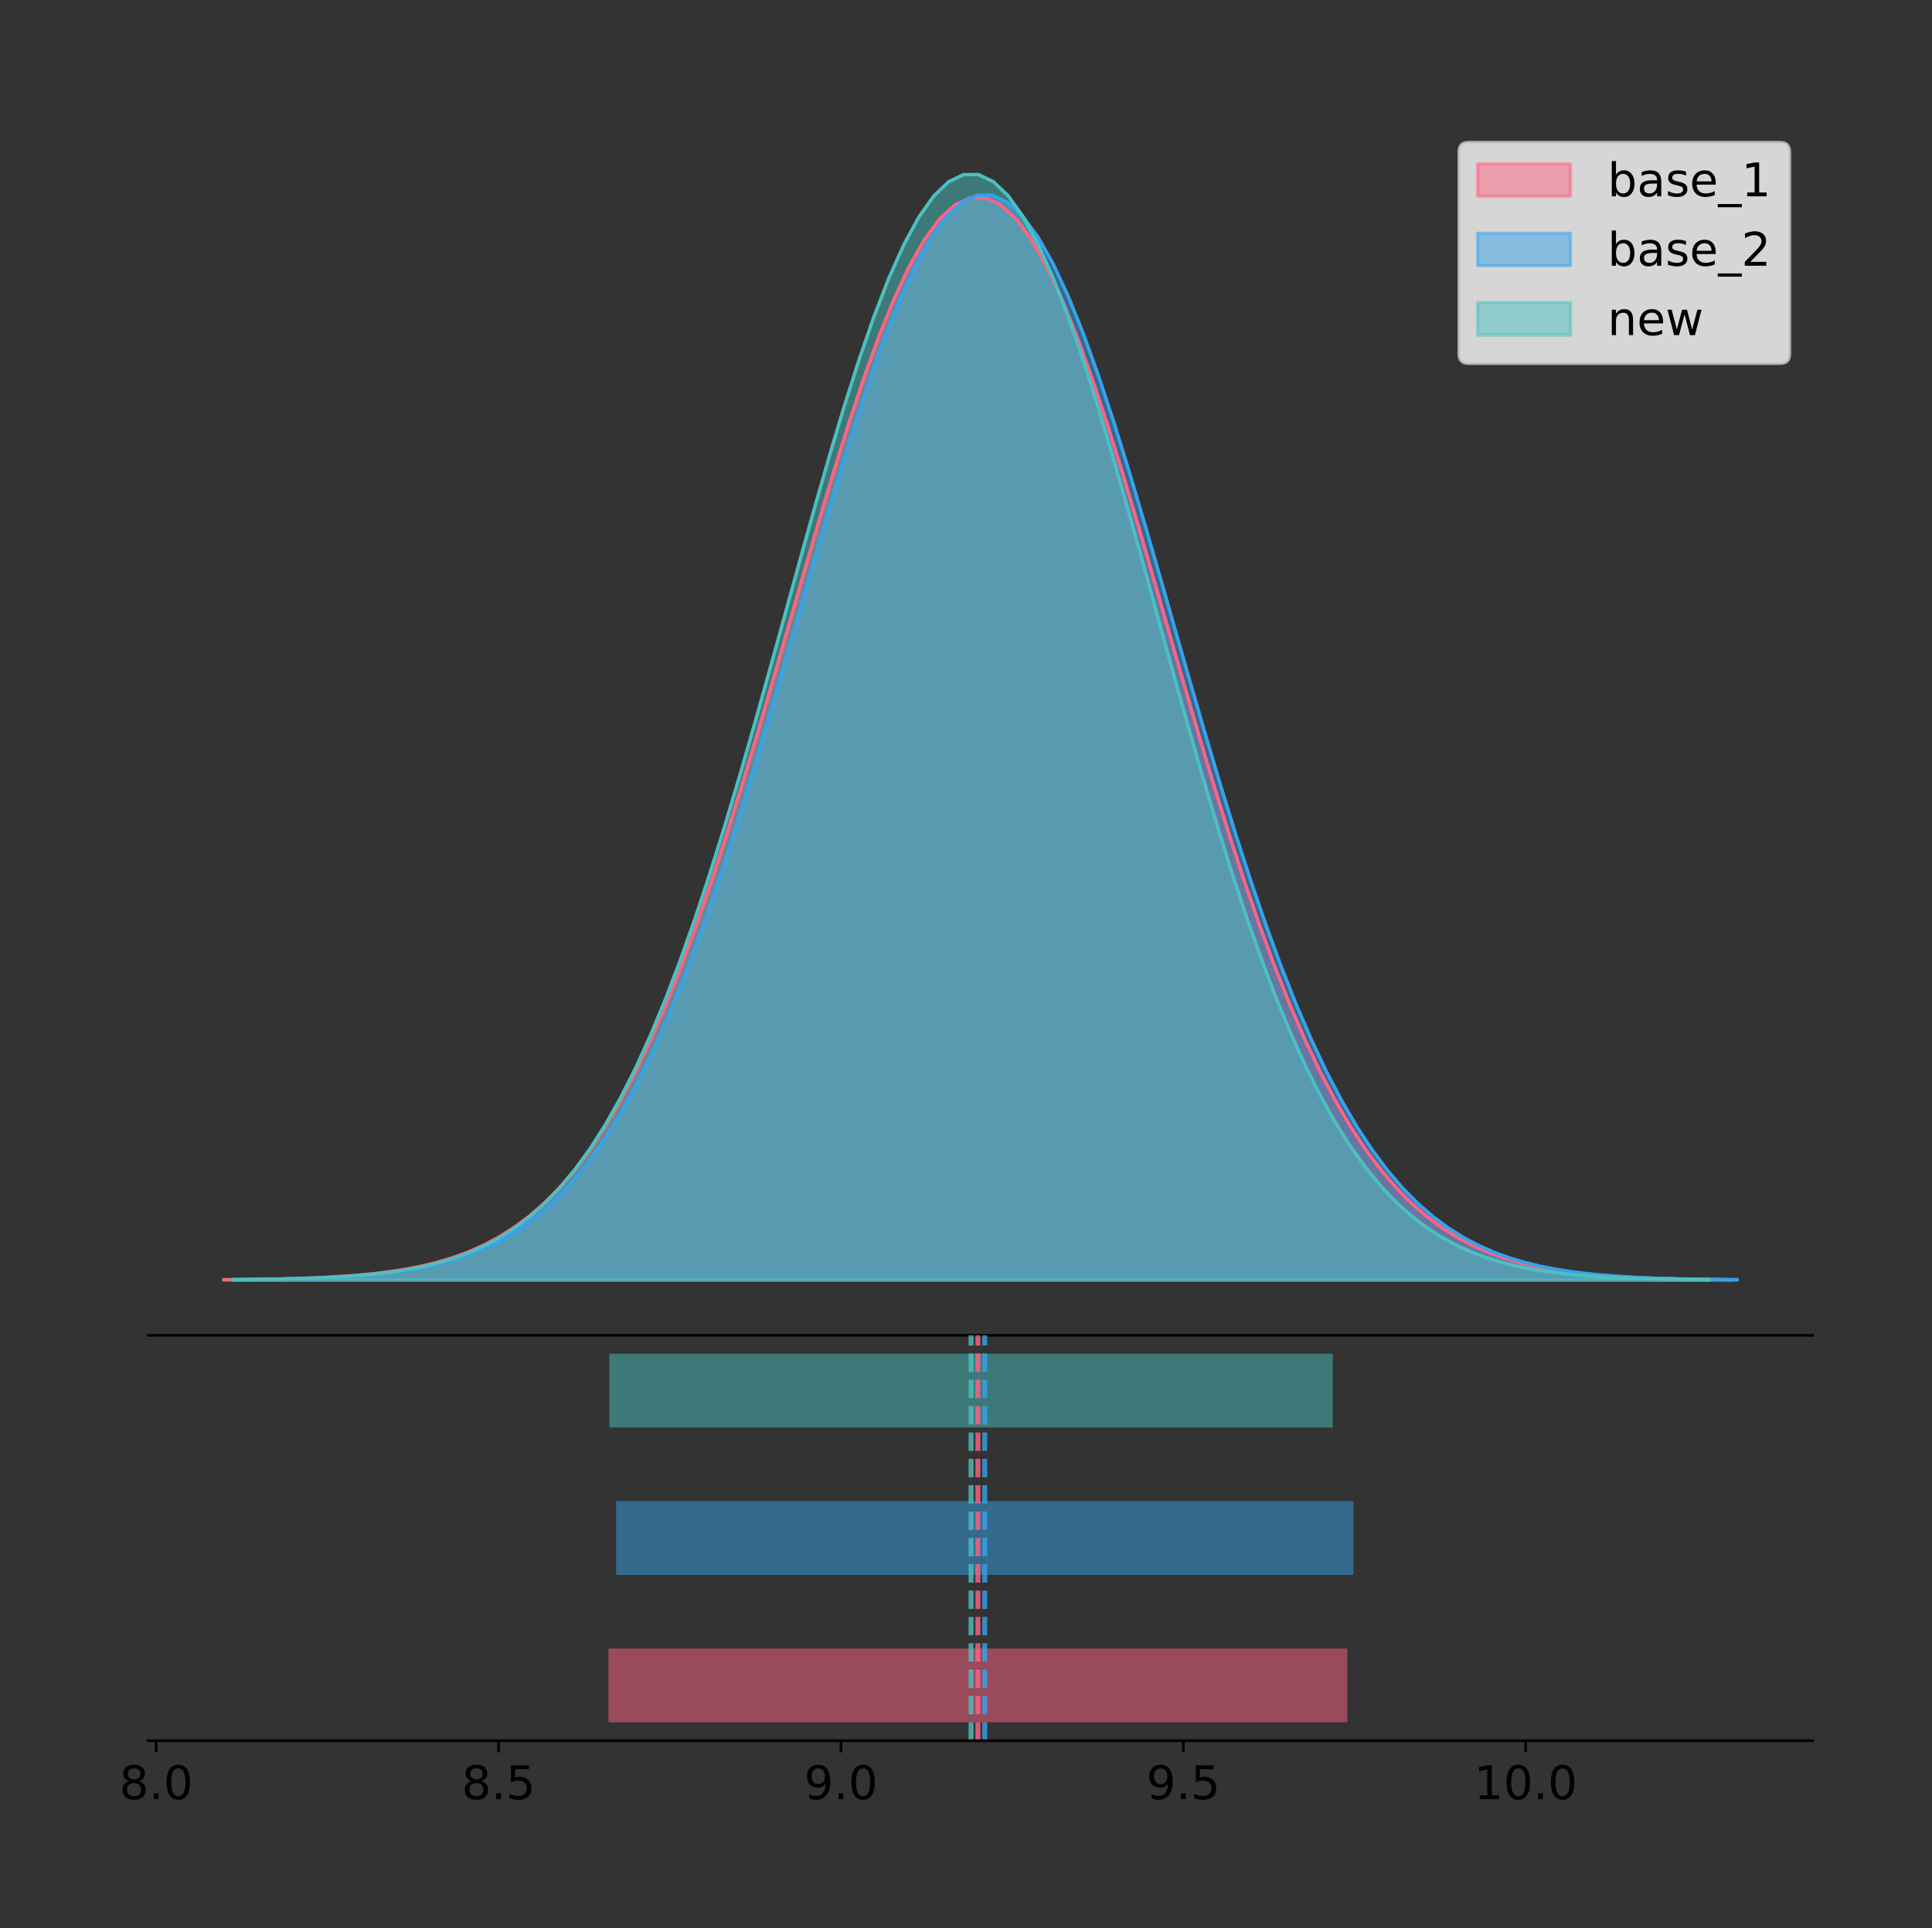 <?xml version="1.0" encoding="utf-8" standalone="no"?>
<!DOCTYPE svg PUBLIC "-//W3C//DTD SVG 1.1//EN"
  "http://www.w3.org/Graphics/SVG/1.1/DTD/svg11.dtd">
<!-- Created with matplotlib (https://matplotlib.org/) -->
<svg height="581.789pt" version="1.1" viewBox="0 0 582.927 581.789" width="582.927pt" xmlns="http://www.w3.org/2000/svg" xmlns:xlink="http://www.w3.org/1999/xlink">
 <rect x="0" y="0" width="582.927" height="581.789" fill="#333333" stroke="none"/>
 <defs>
  <style type="text/css">
*{stroke-linecap:butt;stroke-linejoin:round;}
  </style>
 </defs>
 <g id="figure_1">
  <g id="patch_1">
   <path d="M 0 581.789 
L 582.927 581.789 
L 582.927 0 
L 0 0 
z
" style="fill:none;"/>
  </g>
  <g id="axes_1">
   <g id="patch_2">
    <path d="M 44.727 402.93 
L 546.927 402.93 
L 546.927 36 
L 44.727 36 
z
" style="fill:none;"/>
   </g>
   <g id="PolyCollection_1">
    <defs>
     <path d="M 67.554 -195.538 
L 67.554 -195.648 
L 72.15 -195.689 
L 76.746 -195.745 
L 81.342 -195.819 
L 85.938 -195.917 
L 90.534 -196.047 
L 95.13 -196.216 
L 99.726 -196.436 
L 104.322 -196.719 
L 108.918 -197.081 
L 113.514 -197.542 
L 118.11 -198.123 
L 122.706 -198.852 
L 127.302 -199.757 
L 131.898 -200.875 
L 136.494 -202.246 
L 141.09 -203.913 
L 145.686 -205.927 
L 150.282 -208.342 
L 154.878 -211.215 
L 159.474 -214.607 
L 164.07 -218.583 
L 168.666 -223.206 
L 173.262 -228.541 
L 177.858 -234.647 
L 182.454 -241.583 
L 187.05 -249.395 
L 191.646 -258.123 
L 196.242 -267.791 
L 200.838 -278.411 
L 205.434 -289.972 
L 210.03 -302.447 
L 214.626 -315.781 
L 219.222 -329.898 
L 223.818 -344.695 
L 228.414 -360.044 
L 233.01 -375.792 
L 237.606 -391.762 
L 242.201 -407.757 
L 246.797 -423.561 
L 251.393 -438.948 
L 255.989 -453.682 
L 260.585 -467.525 
L 265.181 -480.246 
L 269.777 -491.623 
L 274.373 -501.449 
L 278.969 -509.545 
L 283.565 -515.757 
L 288.161 -519.966 
L 292.757 -522.092 
L 297.353 -522.092 
L 301.949 -519.966 
L 306.545 -515.757 
L 311.141 -509.545 
L 315.737 -501.449 
L 320.333 -491.623 
L 324.929 -480.246 
L 329.525 -467.525 
L 334.121 -453.682 
L 338.717 -438.948 
L 343.313 -423.561 
L 347.909 -407.757 
L 352.505 -391.762 
L 357.101 -375.792 
L 361.697 -360.044 
L 366.293 -344.695 
L 370.889 -329.898 
L 375.485 -315.781 
L 380.081 -302.447 
L 384.677 -289.972 
L 389.273 -278.411 
L 393.869 -267.791 
L 398.465 -258.123 
L 403.061 -249.395 
L 407.657 -241.583 
L 412.253 -234.647 
L 416.849 -228.541 
L 421.445 -223.206 
L 426.041 -218.583 
L 430.637 -214.607 
L 435.233 -211.215 
L 439.829 -208.342 
L 444.425 -205.927 
L 449.021 -203.913 
L 453.617 -202.246 
L 458.213 -200.875 
L 462.809 -199.757 
L 467.405 -198.852 
L 472.001 -198.123 
L 476.597 -197.542 
L 481.193 -197.081 
L 485.789 -196.719 
L 490.385 -196.436 
L 494.98 -196.216 
L 499.576 -196.047 
L 504.172 -195.917 
L 508.768 -195.819 
L 513.364 -195.745 
L 517.96 -195.689 
L 522.556 -195.648 
L 522.556 -195.538 
L 522.556 -195.538 
L 517.96 -195.538 
L 513.364 -195.538 
L 508.768 -195.538 
L 504.172 -195.538 
L 499.576 -195.538 
L 494.98 -195.538 
L 490.385 -195.538 
L 485.789 -195.538 
L 481.193 -195.538 
L 476.597 -195.538 
L 472.001 -195.538 
L 467.405 -195.538 
L 462.809 -195.538 
L 458.213 -195.538 
L 453.617 -195.538 
L 449.021 -195.538 
L 444.425 -195.538 
L 439.829 -195.538 
L 435.233 -195.538 
L 430.637 -195.538 
L 426.041 -195.538 
L 421.445 -195.538 
L 416.849 -195.538 
L 412.253 -195.538 
L 407.657 -195.538 
L 403.061 -195.538 
L 398.465 -195.538 
L 393.869 -195.538 
L 389.273 -195.538 
L 384.677 -195.538 
L 380.081 -195.538 
L 375.485 -195.538 
L 370.889 -195.538 
L 366.293 -195.538 
L 361.697 -195.538 
L 357.101 -195.538 
L 352.505 -195.538 
L 347.909 -195.538 
L 343.313 -195.538 
L 338.717 -195.538 
L 334.121 -195.538 
L 329.525 -195.538 
L 324.929 -195.538 
L 320.333 -195.538 
L 315.737 -195.538 
L 311.141 -195.538 
L 306.545 -195.538 
L 301.949 -195.538 
L 297.353 -195.538 
L 292.757 -195.538 
L 288.161 -195.538 
L 283.565 -195.538 
L 278.969 -195.538 
L 274.373 -195.538 
L 269.777 -195.538 
L 265.181 -195.538 
L 260.585 -195.538 
L 255.989 -195.538 
L 251.393 -195.538 
L 246.797 -195.538 
L 242.201 -195.538 
L 237.606 -195.538 
L 233.01 -195.538 
L 228.414 -195.538 
L 223.818 -195.538 
L 219.222 -195.538 
L 214.626 -195.538 
L 210.03 -195.538 
L 205.434 -195.538 
L 200.838 -195.538 
L 196.242 -195.538 
L 191.646 -195.538 
L 187.05 -195.538 
L 182.454 -195.538 
L 177.858 -195.538 
L 173.262 -195.538 
L 168.666 -195.538 
L 164.07 -195.538 
L 159.474 -195.538 
L 154.878 -195.538 
L 150.282 -195.538 
L 145.686 -195.538 
L 141.09 -195.538 
L 136.494 -195.538 
L 131.898 -195.538 
L 127.302 -195.538 
L 122.706 -195.538 
L 118.11 -195.538 
L 113.514 -195.538 
L 108.918 -195.538 
L 104.322 -195.538 
L 99.726 -195.538 
L 95.13 -195.538 
L 90.534 -195.538 
L 85.938 -195.538 
L 81.342 -195.538 
L 76.746 -195.538 
L 72.15 -195.538 
L 67.554 -195.538 
z
" id="m6b65fcc454" style="stroke:#ff6384;stroke-opacity:0.5;"/>
    </defs>
    <g clip-path="url(#paa6323ed11)">
     <use style="fill:#ff6384;fill-opacity:0.5;stroke:#ff6384;stroke-opacity:0.5;" x="0" xlink:href="#m6b65fcc454" y="581.789"/>
    </g>
   </g>
   <g id="PolyCollection_2">
    <defs>
     <path d="M 70.143 -195.538 
L 70.143 -195.648 
L 74.728 -195.689 
L 79.314 -195.745 
L 83.899 -195.819 
L 88.485 -195.918 
L 93.07 -196.048 
L 97.656 -196.217 
L 102.241 -196.438 
L 106.826 -196.722 
L 111.412 -197.085 
L 115.997 -197.547 
L 120.583 -198.129 
L 125.168 -198.859 
L 129.753 -199.767 
L 134.339 -200.888 
L 138.924 -202.261 
L 143.51 -203.933 
L 148.095 -205.951 
L 152.681 -208.371 
L 157.266 -211.251 
L 161.851 -214.651 
L 166.437 -218.636 
L 171.022 -223.27 
L 175.608 -228.617 
L 180.193 -234.737 
L 184.779 -241.689 
L 189.364 -249.519 
L 193.949 -258.267 
L 198.535 -267.958 
L 203.12 -278.602 
L 207.706 -290.19 
L 212.291 -302.693 
L 216.876 -316.058 
L 221.462 -330.207 
L 226.047 -345.039 
L 230.633 -360.423 
L 235.218 -376.208 
L 239.804 -392.214 
L 244.389 -408.246 
L 248.974 -424.086 
L 253.56 -439.508 
L 258.145 -454.276 
L 262.731 -468.152 
L 267.316 -480.902 
L 271.901 -492.304 
L 276.487 -502.154 
L 281.072 -510.268 
L 285.658 -516.494 
L 290.243 -520.713 
L 294.829 -522.844 
L 299.414 -522.844 
L 303.999 -520.713 
L 308.585 -516.494 
L 313.17 -510.268 
L 317.756 -502.154 
L 322.341 -492.304 
L 326.927 -480.902 
L 331.512 -468.152 
L 336.097 -454.276 
L 340.683 -439.508 
L 345.268 -424.086 
L 349.854 -408.246 
L 354.439 -392.214 
L 359.024 -376.208 
L 363.61 -360.423 
L 368.195 -345.039 
L 372.781 -330.207 
L 377.366 -316.058 
L 381.952 -302.693 
L 386.537 -290.19 
L 391.122 -278.602 
L 395.708 -267.958 
L 400.293 -258.267 
L 404.879 -249.519 
L 409.464 -241.689 
L 414.05 -234.737 
L 418.635 -228.617 
L 423.22 -223.27 
L 427.806 -218.636 
L 432.391 -214.651 
L 436.977 -211.251 
L 441.562 -208.371 
L 446.147 -205.951 
L 450.733 -203.933 
L 455.318 -202.261 
L 459.904 -200.888 
L 464.489 -199.767 
L 469.075 -198.859 
L 473.66 -198.129 
L 478.245 -197.547 
L 482.831 -197.085 
L 487.416 -196.722 
L 492.002 -196.438 
L 496.587 -196.217 
L 501.173 -196.048 
L 505.758 -195.918 
L 510.343 -195.819 
L 514.929 -195.745 
L 519.514 -195.689 
L 524.1 -195.648 
L 524.1 -195.538 
L 524.1 -195.538 
L 519.514 -195.538 
L 514.929 -195.538 
L 510.343 -195.538 
L 505.758 -195.538 
L 501.173 -195.538 
L 496.587 -195.538 
L 492.002 -195.538 
L 487.416 -195.538 
L 482.831 -195.538 
L 478.245 -195.538 
L 473.66 -195.538 
L 469.075 -195.538 
L 464.489 -195.538 
L 459.904 -195.538 
L 455.318 -195.538 
L 450.733 -195.538 
L 446.147 -195.538 
L 441.562 -195.538 
L 436.977 -195.538 
L 432.391 -195.538 
L 427.806 -195.538 
L 423.22 -195.538 
L 418.635 -195.538 
L 414.05 -195.538 
L 409.464 -195.538 
L 404.879 -195.538 
L 400.293 -195.538 
L 395.708 -195.538 
L 391.122 -195.538 
L 386.537 -195.538 
L 381.952 -195.538 
L 377.366 -195.538 
L 372.781 -195.538 
L 368.195 -195.538 
L 363.61 -195.538 
L 359.024 -195.538 
L 354.439 -195.538 
L 349.854 -195.538 
L 345.268 -195.538 
L 340.683 -195.538 
L 336.097 -195.538 
L 331.512 -195.538 
L 326.927 -195.538 
L 322.341 -195.538 
L 317.756 -195.538 
L 313.17 -195.538 
L 308.585 -195.538 
L 303.999 -195.538 
L 299.414 -195.538 
L 294.829 -195.538 
L 290.243 -195.538 
L 285.658 -195.538 
L 281.072 -195.538 
L 276.487 -195.538 
L 271.901 -195.538 
L 267.316 -195.538 
L 262.731 -195.538 
L 258.145 -195.538 
L 253.56 -195.538 
L 248.974 -195.538 
L 244.389 -195.538 
L 239.804 -195.538 
L 235.218 -195.538 
L 230.633 -195.538 
L 226.047 -195.538 
L 221.462 -195.538 
L 216.876 -195.538 
L 212.291 -195.538 
L 207.706 -195.538 
L 203.12 -195.538 
L 198.535 -195.538 
L 193.949 -195.538 
L 189.364 -195.538 
L 184.779 -195.538 
L 180.193 -195.538 
L 175.608 -195.538 
L 171.022 -195.538 
L 166.437 -195.538 
L 161.851 -195.538 
L 157.266 -195.538 
L 152.681 -195.538 
L 148.095 -195.538 
L 143.51 -195.538 
L 138.924 -195.538 
L 134.339 -195.538 
L 129.753 -195.538 
L 125.168 -195.538 
L 120.583 -195.538 
L 115.997 -195.538 
L 111.412 -195.538 
L 106.826 -195.538 
L 102.241 -195.538 
L 97.656 -195.538 
L 93.07 -195.538 
L 88.485 -195.538 
L 83.899 -195.538 
L 79.314 -195.538 
L 74.728 -195.538 
L 70.143 -195.538 
z
" id="mc2bda78ffc" style="stroke:#36a2eb;stroke-opacity:0.5;"/>
    </defs>
    <g clip-path="url(#paa6323ed11)">
     <use style="fill:#36a2eb;fill-opacity:0.5;stroke:#36a2eb;stroke-opacity:0.5;" x="0" xlink:href="#mc2bda78ffc" y="581.789"/>
    </g>
   </g>
   <g id="PolyCollection_3">
    <defs>
     <path d="M 70.275 -195.538 
L 70.275 -195.65 
L 74.775 -195.692 
L 79.274 -195.749 
L 83.773 -195.825 
L 88.272 -195.925 
L 92.772 -196.058 
L 97.271 -196.23 
L 101.77 -196.455 
L 106.269 -196.744 
L 110.769 -197.115 
L 115.268 -197.585 
L 119.767 -198.179 
L 124.267 -198.923 
L 128.766 -199.848 
L 133.265 -200.99 
L 137.764 -202.39 
L 142.264 -204.093 
L 146.763 -206.151 
L 151.262 -208.617 
L 155.761 -211.552 
L 160.261 -215.017 
L 164.76 -219.078 
L 169.259 -223.801 
L 173.759 -229.25 
L 178.258 -235.488 
L 182.757 -242.572 
L 187.256 -250.552 
L 191.756 -259.468 
L 196.255 -269.344 
L 200.754 -280.192 
L 205.253 -292.002 
L 209.753 -304.744 
L 214.252 -318.365 
L 218.751 -332.786 
L 223.251 -347.901 
L 227.75 -363.58 
L 232.249 -379.667 
L 236.748 -395.98 
L 241.248 -412.318 
L 245.747 -428.462 
L 250.246 -444.18 
L 254.745 -459.23 
L 259.245 -473.372 
L 263.744 -486.366 
L 268.243 -497.987 
L 272.743 -508.025 
L 277.242 -516.294 
L 281.741 -522.64 
L 286.24 -526.94 
L 290.74 -529.111 
L 295.239 -529.111 
L 299.738 -526.94 
L 304.237 -522.64 
L 308.737 -516.294 
L 313.236 -508.025 
L 317.735 -497.987 
L 322.235 -486.366 
L 326.734 -473.372 
L 331.233 -459.23 
L 335.732 -444.18 
L 340.232 -428.462 
L 344.731 -412.318 
L 349.23 -395.98 
L 353.729 -379.667 
L 358.229 -363.58 
L 362.728 -347.901 
L 367.227 -332.786 
L 371.727 -318.365 
L 376.226 -304.744 
L 380.725 -292.002 
L 385.224 -280.192 
L 389.724 -269.344 
L 394.223 -259.468 
L 398.722 -250.552 
L 403.221 -242.572 
L 407.721 -235.488 
L 412.22 -229.25 
L 416.719 -223.801 
L 421.219 -219.078 
L 425.718 -215.017 
L 430.217 -211.552 
L 434.716 -208.617 
L 439.216 -206.151 
L 443.715 -204.093 
L 448.214 -202.39 
L 452.713 -200.99 
L 457.213 -199.848 
L 461.712 -198.923 
L 466.211 -198.179 
L 470.711 -197.585 
L 475.21 -197.115 
L 479.709 -196.744 
L 484.208 -196.455 
L 488.708 -196.23 
L 493.207 -196.058 
L 497.706 -195.925 
L 502.205 -195.825 
L 506.705 -195.749 
L 511.204 -195.692 
L 515.703 -195.65 
L 515.703 -195.538 
L 515.703 -195.538 
L 511.204 -195.538 
L 506.705 -195.538 
L 502.205 -195.538 
L 497.706 -195.538 
L 493.207 -195.538 
L 488.708 -195.538 
L 484.208 -195.538 
L 479.709 -195.538 
L 475.21 -195.538 
L 470.711 -195.538 
L 466.211 -195.538 
L 461.712 -195.538 
L 457.213 -195.538 
L 452.713 -195.538 
L 448.214 -195.538 
L 443.715 -195.538 
L 439.216 -195.538 
L 434.716 -195.538 
L 430.217 -195.538 
L 425.718 -195.538 
L 421.219 -195.538 
L 416.719 -195.538 
L 412.22 -195.538 
L 407.721 -195.538 
L 403.221 -195.538 
L 398.722 -195.538 
L 394.223 -195.538 
L 389.724 -195.538 
L 385.224 -195.538 
L 380.725 -195.538 
L 376.226 -195.538 
L 371.727 -195.538 
L 367.227 -195.538 
L 362.728 -195.538 
L 358.229 -195.538 
L 353.729 -195.538 
L 349.23 -195.538 
L 344.731 -195.538 
L 340.232 -195.538 
L 335.732 -195.538 
L 331.233 -195.538 
L 326.734 -195.538 
L 322.235 -195.538 
L 317.735 -195.538 
L 313.236 -195.538 
L 308.737 -195.538 
L 304.237 -195.538 
L 299.738 -195.538 
L 295.239 -195.538 
L 290.74 -195.538 
L 286.24 -195.538 
L 281.741 -195.538 
L 277.242 -195.538 
L 272.743 -195.538 
L 268.243 -195.538 
L 263.744 -195.538 
L 259.245 -195.538 
L 254.745 -195.538 
L 250.246 -195.538 
L 245.747 -195.538 
L 241.248 -195.538 
L 236.748 -195.538 
L 232.249 -195.538 
L 227.75 -195.538 
L 223.251 -195.538 
L 218.751 -195.538 
L 214.252 -195.538 
L 209.753 -195.538 
L 205.253 -195.538 
L 200.754 -195.538 
L 196.255 -195.538 
L 191.756 -195.538 
L 187.256 -195.538 
L 182.757 -195.538 
L 178.258 -195.538 
L 173.759 -195.538 
L 169.259 -195.538 
L 164.76 -195.538 
L 160.261 -195.538 
L 155.761 -195.538 
L 151.262 -195.538 
L 146.763 -195.538 
L 142.264 -195.538 
L 137.764 -195.538 
L 133.265 -195.538 
L 128.766 -195.538 
L 124.267 -195.538 
L 119.767 -195.538 
L 115.268 -195.538 
L 110.769 -195.538 
L 106.269 -195.538 
L 101.77 -195.538 
L 97.271 -195.538 
L 92.772 -195.538 
L 88.272 -195.538 
L 83.773 -195.538 
L 79.274 -195.538 
L 74.775 -195.538 
L 70.275 -195.538 
z
" id="m2f5e0eee10" style="stroke:#4bc0c0;stroke-opacity:0.5;"/>
    </defs>
    <g clip-path="url(#paa6323ed11)">
     <use style="fill:#4bc0c0;fill-opacity:0.5;stroke:#4bc0c0;stroke-opacity:0.5;" x="0" xlink:href="#m2f5e0eee10" y="581.789"/>
    </g>
   </g>
   <g id="line2d_1">
    <path clip-path="url(#paa6323ed11)" d="M 67.554 386.142 
L 72.15 386.1 
L 76.746 386.045 
L 81.342 385.971 
L 85.938 385.872 
L 90.534 385.743 
L 95.13 385.573 
L 99.726 385.354 
L 104.322 385.07 
L 108.918 384.708 
L 113.514 384.247 
L 118.11 383.666 
L 122.706 382.938 
L 127.302 382.032 
L 131.898 380.914 
L 136.494 379.544 
L 141.09 377.876 
L 145.686 375.862 
L 150.282 373.448 
L 154.878 370.575 
L 159.474 367.182 
L 164.07 363.207 
L 168.666 358.583 
L 173.262 353.249 
L 177.858 347.142 
L 182.454 340.207 
L 187.05 332.395 
L 191.646 323.667 
L 196.242 313.998 
L 200.838 303.379 
L 205.434 291.817 
L 210.03 279.343 
L 214.626 266.009 
L 219.222 251.892 
L 223.818 237.094 
L 228.414 221.745 
L 233.01 205.997 
L 237.606 190.027 
L 242.201 174.033 
L 246.797 158.228 
L 251.393 142.842 
L 255.989 128.108 
L 260.585 114.264 
L 265.181 101.543 
L 269.777 90.167 
L 274.373 80.34 
L 278.969 72.245 
L 283.565 66.033 
L 288.161 61.823 
L 292.757 59.698 
L 297.353 59.698 
L 301.949 61.823 
L 306.545 66.033 
L 311.141 72.245 
L 315.737 80.34 
L 320.333 90.167 
L 324.929 101.543 
L 329.525 114.264 
L 334.121 128.108 
L 338.717 142.842 
L 343.313 158.228 
L 347.909 174.033 
L 352.505 190.027 
L 357.101 205.997 
L 361.697 221.745 
L 366.293 237.094 
L 370.889 251.892 
L 375.485 266.009 
L 380.081 279.343 
L 384.677 291.817 
L 389.273 303.379 
L 393.869 313.998 
L 398.465 323.667 
L 403.061 332.395 
L 407.657 340.207 
L 412.253 347.142 
L 416.849 353.249 
L 421.445 358.583 
L 426.041 363.207 
L 430.637 367.182 
L 435.233 370.575 
L 439.829 373.448 
L 444.425 375.862 
L 449.021 377.876 
L 453.617 379.544 
L 458.213 380.914 
L 462.809 382.032 
L 467.405 382.938 
L 472.001 383.666 
L 476.597 384.247 
L 481.193 384.708 
L 485.789 385.07 
L 490.385 385.354 
L 494.98 385.573 
L 499.576 385.743 
L 504.172 385.872 
L 508.768 385.971 
L 513.364 386.045 
L 517.96 386.1 
L 522.556 386.142 
" style="fill:none;stroke:#ff6384;stroke-linecap:square;"/>
   </g>
   <g id="line2d_2">
    <path clip-path="url(#paa6323ed11)" d="M 70.143 386.141 
L 74.728 386.1 
L 79.314 386.044 
L 83.899 385.97 
L 88.485 385.871 
L 93.07 385.742 
L 97.656 385.572 
L 102.241 385.352 
L 106.826 385.068 
L 111.412 384.704 
L 115.997 384.243 
L 120.583 383.66 
L 125.168 382.93 
L 129.753 382.022 
L 134.339 380.902 
L 138.924 379.528 
L 143.51 377.857 
L 148.095 375.838 
L 152.681 373.418 
L 157.266 370.539 
L 161.851 367.138 
L 166.437 363.154 
L 171.022 358.52 
L 175.608 353.173 
L 180.193 347.052 
L 184.779 340.101 
L 189.364 332.27 
L 193.949 323.523 
L 198.535 313.832 
L 203.12 303.188 
L 207.706 291.6 
L 212.291 279.097 
L 216.876 265.732 
L 221.462 251.582 
L 226.047 236.751 
L 230.633 221.366 
L 235.218 205.582 
L 239.804 189.575 
L 244.389 173.544 
L 248.974 157.703 
L 253.56 142.281 
L 258.145 127.513 
L 262.731 113.638 
L 267.316 100.887 
L 271.901 89.485 
L 276.487 79.636 
L 281.072 71.521 
L 285.658 65.295 
L 290.243 61.076 
L 294.829 58.946 
L 299.414 58.946 
L 303.999 61.076 
L 308.585 65.295 
L 313.17 71.521 
L 317.756 79.636 
L 322.341 89.485 
L 326.927 100.887 
L 331.512 113.638 
L 336.097 127.513 
L 340.683 142.281 
L 345.268 157.703 
L 349.854 173.544 
L 354.439 189.575 
L 359.024 205.582 
L 363.61 221.366 
L 368.195 236.751 
L 372.781 251.582 
L 377.366 265.732 
L 381.952 279.097 
L 386.537 291.6 
L 391.122 303.188 
L 395.708 313.832 
L 400.293 323.523 
L 404.879 332.27 
L 409.464 340.101 
L 414.05 347.052 
L 418.635 353.173 
L 423.22 358.52 
L 427.806 363.154 
L 432.391 367.138 
L 436.977 370.539 
L 441.562 373.418 
L 446.147 375.838 
L 450.733 377.857 
L 455.318 379.528 
L 459.904 380.902 
L 464.489 382.022 
L 469.075 382.93 
L 473.66 383.66 
L 478.245 384.243 
L 482.831 384.704 
L 487.416 385.068 
L 492.002 385.352 
L 496.587 385.572 
L 501.173 385.742 
L 505.758 385.871 
L 510.343 385.97 
L 514.929 386.044 
L 519.514 386.1 
L 524.1 386.141 
" style="fill:none;stroke:#36a2eb;stroke-linecap:square;"/>
   </g>
   <g id="line2d_3">
    <path clip-path="url(#paa6323ed11)" d="M 70.275 386.139 
L 74.775 386.097 
L 79.274 386.04 
L 83.773 385.965 
L 88.272 385.864 
L 92.772 385.732 
L 97.271 385.559 
L 101.77 385.334 
L 106.269 385.045 
L 110.769 384.675 
L 115.268 384.204 
L 119.767 383.61 
L 124.267 382.867 
L 128.766 381.941 
L 133.265 380.799 
L 137.764 379.399 
L 142.264 377.696 
L 146.763 375.639 
L 151.262 373.172 
L 155.761 370.238 
L 160.261 366.772 
L 164.76 362.711 
L 169.259 357.989 
L 173.759 352.539 
L 178.258 346.301 
L 182.757 339.217 
L 187.256 331.237 
L 191.756 322.322 
L 196.255 312.445 
L 200.754 301.597 
L 205.253 289.787 
L 209.753 277.045 
L 214.252 263.424 
L 218.751 249.004 
L 223.251 233.888 
L 227.75 218.209 
L 232.249 202.123 
L 236.748 185.809 
L 241.248 169.471 
L 245.747 153.327 
L 250.246 137.61 
L 254.745 122.559 
L 259.245 108.418 
L 263.744 95.423 
L 268.243 83.803 
L 272.743 73.765 
L 277.242 65.495 
L 281.741 59.15 
L 286.24 54.85 
L 290.74 52.679 
L 295.239 52.679 
L 299.738 54.85 
L 304.237 59.15 
L 308.737 65.495 
L 313.236 73.765 
L 317.735 83.803 
L 322.235 95.423 
L 326.734 108.418 
L 331.233 122.559 
L 335.732 137.61 
L 340.232 153.327 
L 344.731 169.471 
L 349.23 185.809 
L 353.729 202.123 
L 358.229 218.209 
L 362.728 233.888 
L 367.227 249.004 
L 371.727 263.424 
L 376.226 277.045 
L 380.725 289.787 
L 385.224 301.597 
L 389.724 312.445 
L 394.223 322.322 
L 398.722 331.237 
L 403.221 339.217 
L 407.721 346.301 
L 412.22 352.539 
L 416.719 357.989 
L 421.219 362.711 
L 425.718 366.772 
L 430.217 370.238 
L 434.716 373.172 
L 439.216 375.639 
L 443.715 377.696 
L 448.214 379.399 
L 452.713 380.799 
L 457.213 381.941 
L 461.712 382.867 
L 466.211 383.61 
L 470.711 384.204 
L 475.21 384.675 
L 479.709 385.045 
L 484.208 385.334 
L 488.708 385.559 
L 493.207 385.732 
L 497.706 385.864 
L 502.205 385.965 
L 506.705 386.04 
L 511.204 386.097 
L 515.703 386.139 
" style="fill:none;stroke:#4bc0c0;stroke-linecap:square;"/>
   </g>
   <g id="patch_3">
    <path d="M 44.727 402.93 
L 546.927 402.93 
" style="fill:none;stroke:#000000;stroke-linecap:square;stroke-linejoin:miter;stroke-width:0.8;"/>
   </g>
   <g id="legend_1">
    <g id="patch_4">
     <path d="M 443.045 109.627 
L 537.127 109.627 
Q 539.927 109.627 539.927 106.827 
L 539.927 45.8 
Q 539.927 43 537.127 43 
L 443.045 43 
Q 440.245 43 440.245 45.8 
L 440.245 106.827 
Q 440.245 109.627 443.045 109.627 
z
" style="fill:#ffffff;opacity:0.8;stroke:#cccccc;stroke-linejoin:miter;"/>
    </g>
    <g id="patch_5">
     <path d="M 445.845 59.238 
L 473.845 59.238 
L 473.845 49.438 
L 445.845 49.438 
z
" style="fill:#ff6384;opacity:0.5;stroke:#ff6384;stroke-linejoin:miter;"/>
    </g>
    <g id="text_1">
     <!-- base_1 -->
     <defs>
      <path d="M 48.688 27.297 
Q 48.688 37.203 44.609 42.844 
Q 40.531 48.484 33.406 48.484 
Q 26.266 48.484 22.188 42.844 
Q 18.109 37.203 18.109 27.297 
Q 18.109 17.391 22.188 11.75 
Q 26.266 6.109 33.406 6.109 
Q 40.531 6.109 44.609 11.75 
Q 48.688 17.391 48.688 27.297 
z
M 18.109 46.391 
Q 20.953 51.266 25.266 53.625 
Q 29.594 56 35.594 56 
Q 45.562 56 51.781 48.094 
Q 58.016 40.188 58.016 27.297 
Q 58.016 14.406 51.781 6.484 
Q 45.562 -1.422 35.594 -1.422 
Q 29.594 -1.422 25.266 0.953 
Q 20.953 3.328 18.109 8.203 
L 18.109 0 
L 9.078 0 
L 9.078 75.984 
L 18.109 75.984 
z
" id="DejaVuSans-98"/>
      <path d="M 34.281 27.484 
Q 23.391 27.484 19.188 25 
Q 14.984 22.516 14.984 16.5 
Q 14.984 11.719 18.141 8.906 
Q 21.297 6.109 26.703 6.109 
Q 34.188 6.109 38.703 11.406 
Q 43.219 16.703 43.219 25.484 
L 43.219 27.484 
z
M 52.203 31.203 
L 52.203 0 
L 43.219 0 
L 43.219 8.297 
Q 40.141 3.328 35.547 0.953 
Q 30.953 -1.422 24.312 -1.422 
Q 15.922 -1.422 10.953 3.297 
Q 6 8.016 6 15.922 
Q 6 25.141 12.172 29.828 
Q 18.359 34.516 30.609 34.516 
L 43.219 34.516 
L 43.219 35.406 
Q 43.219 41.609 39.141 45 
Q 35.062 48.391 27.688 48.391 
Q 23 48.391 18.547 47.266 
Q 14.109 46.141 10.016 43.891 
L 10.016 52.203 
Q 14.938 54.109 19.578 55.047 
Q 24.219 56 28.609 56 
Q 40.484 56 46.344 49.844 
Q 52.203 43.703 52.203 31.203 
z
" id="DejaVuSans-97"/>
      <path d="M 44.281 53.078 
L 44.281 44.578 
Q 40.484 46.531 36.375 47.5 
Q 32.281 48.484 27.875 48.484 
Q 21.188 48.484 17.844 46.438 
Q 14.5 44.391 14.5 40.281 
Q 14.5 37.156 16.891 35.375 
Q 19.281 33.594 26.516 31.984 
L 29.594 31.297 
Q 39.156 29.25 43.188 25.516 
Q 47.219 21.781 47.219 15.094 
Q 47.219 7.469 41.188 3.016 
Q 35.156 -1.422 24.609 -1.422 
Q 20.219 -1.422 15.453 -0.562 
Q 10.688 0.297 5.422 2 
L 5.422 11.281 
Q 10.406 8.688 15.234 7.391 
Q 20.062 6.109 24.812 6.109 
Q 31.156 6.109 34.562 8.281 
Q 37.984 10.453 37.984 14.406 
Q 37.984 18.062 35.516 20.016 
Q 33.062 21.969 24.703 23.781 
L 21.578 24.516 
Q 13.234 26.266 9.516 29.906 
Q 5.812 33.547 5.812 39.891 
Q 5.812 47.609 11.281 51.797 
Q 16.75 56 26.812 56 
Q 31.781 56 36.172 55.266 
Q 40.578 54.547 44.281 53.078 
z
" id="DejaVuSans-115"/>
      <path d="M 56.203 29.594 
L 56.203 25.203 
L 14.891 25.203 
Q 15.484 15.922 20.484 11.062 
Q 25.484 6.203 34.422 6.203 
Q 39.594 6.203 44.453 7.469 
Q 49.312 8.734 54.109 11.281 
L 54.109 2.781 
Q 49.266 0.734 44.188 -0.344 
Q 39.109 -1.422 33.891 -1.422 
Q 20.797 -1.422 13.156 6.188 
Q 5.516 13.812 5.516 26.812 
Q 5.516 40.234 12.766 48.109 
Q 20.016 56 32.328 56 
Q 43.359 56 49.781 48.891 
Q 56.203 41.797 56.203 29.594 
z
M 47.219 32.234 
Q 47.125 39.594 43.094 43.984 
Q 39.062 48.391 32.422 48.391 
Q 24.906 48.391 20.391 44.141 
Q 15.875 39.891 15.188 32.172 
z
" id="DejaVuSans-101"/>
      <path d="M 50.984 -16.609 
L 50.984 -23.578 
L -0.984 -23.578 
L -0.984 -16.609 
z
" id="DejaVuSans-95"/>
      <path d="M 12.406 8.297 
L 28.516 8.297 
L 28.516 63.922 
L 10.984 60.406 
L 10.984 69.391 
L 28.422 72.906 
L 38.281 72.906 
L 38.281 8.297 
L 54.391 8.297 
L 54.391 0 
L 12.406 0 
z
" id="DejaVuSans-49"/>
     </defs>
     <g transform="translate(485.045 59.238)scale(0.14 -0.14)">
      <use xlink:href="#DejaVuSans-98"/>
      <use x="63.477" xlink:href="#DejaVuSans-97"/>
      <use x="124.756" xlink:href="#DejaVuSans-115"/>
      <use x="176.855" xlink:href="#DejaVuSans-101"/>
      <use x="238.379" xlink:href="#DejaVuSans-95"/>
      <use x="288.379" xlink:href="#DejaVuSans-49"/>
     </g>
    </g>
    <g id="patch_6">
     <path d="M 445.845 80.177 
L 473.845 80.177 
L 473.845 70.377 
L 445.845 70.377 
z
" style="fill:#36a2eb;opacity:0.5;stroke:#36a2eb;stroke-linejoin:miter;"/>
    </g>
    <g id="text_2">
     <!-- base_2 -->
     <defs>
      <path d="M 19.188 8.297 
L 53.609 8.297 
L 53.609 0 
L 7.328 0 
L 7.328 8.297 
Q 12.938 14.109 22.625 23.891 
Q 32.328 33.688 34.812 36.531 
Q 39.547 41.844 41.422 45.531 
Q 43.312 49.219 43.312 52.781 
Q 43.312 58.594 39.234 62.25 
Q 35.156 65.922 28.609 65.922 
Q 23.969 65.922 18.812 64.312 
Q 13.672 62.703 7.812 59.422 
L 7.812 69.391 
Q 13.766 71.781 18.938 73 
Q 24.125 74.219 28.422 74.219 
Q 39.75 74.219 46.484 68.547 
Q 53.219 62.891 53.219 53.422 
Q 53.219 48.922 51.531 44.891 
Q 49.859 40.875 45.406 35.406 
Q 44.188 33.984 37.641 27.219 
Q 31.109 20.453 19.188 8.297 
z
" id="DejaVuSans-50"/>
     </defs>
     <g transform="translate(485.045 80.177)scale(0.14 -0.14)">
      <use xlink:href="#DejaVuSans-98"/>
      <use x="63.477" xlink:href="#DejaVuSans-97"/>
      <use x="124.756" xlink:href="#DejaVuSans-115"/>
      <use x="176.855" xlink:href="#DejaVuSans-101"/>
      <use x="238.379" xlink:href="#DejaVuSans-95"/>
      <use x="288.379" xlink:href="#DejaVuSans-50"/>
     </g>
    </g>
    <g id="patch_7">
     <path d="M 445.845 101.115 
L 473.845 101.115 
L 473.845 91.315 
L 445.845 91.315 
z
" style="fill:#4bc0c0;opacity:0.5;stroke:#4bc0c0;stroke-linejoin:miter;"/>
    </g>
    <g id="text_3">
     <!-- new -->
     <defs>
      <path d="M 54.891 33.016 
L 54.891 0 
L 45.906 0 
L 45.906 32.719 
Q 45.906 40.484 42.875 44.328 
Q 39.844 48.188 33.797 48.188 
Q 26.516 48.188 22.312 43.547 
Q 18.109 38.922 18.109 30.906 
L 18.109 0 
L 9.078 0 
L 9.078 54.688 
L 18.109 54.688 
L 18.109 46.188 
Q 21.344 51.125 25.703 53.562 
Q 30.078 56 35.797 56 
Q 45.219 56 50.047 50.172 
Q 54.891 44.344 54.891 33.016 
z
" id="DejaVuSans-110"/>
      <path d="M 4.203 54.688 
L 13.188 54.688 
L 24.422 12.016 
L 35.594 54.688 
L 46.188 54.688 
L 57.422 12.016 
L 68.609 54.688 
L 77.594 54.688 
L 63.281 0 
L 52.688 0 
L 40.922 44.828 
L 29.109 0 
L 18.5 0 
z
" id="DejaVuSans-119"/>
     </defs>
     <g transform="translate(485.045 101.115)scale(0.14 -0.14)">
      <use xlink:href="#DejaVuSans-110"/>
      <use x="63.379" xlink:href="#DejaVuSans-101"/>
      <use x="124.902" xlink:href="#DejaVuSans-119"/>
     </g>
    </g>
   </g>
  </g>
  <g id="axes_2">
   <g id="patch_8">
    <path d="M 44.727 525.24 
L 546.927 525.24 
L 546.927 402.93 
L 44.727 402.93 
z
" style="fill:none;"/>
   </g>
   <g id="patch_9">
    <path clip-path="url(#pfab2f1c0a7)" d="M 183.58 519.68 
L 406.531 519.68 
L 406.531 497.442 
L 183.58 497.442 
z
" style="fill:#ff6384;opacity:0.5;"/>
   </g>
   <g id="patch_10">
    <path clip-path="url(#pfab2f1c0a7)" d="M 185.902 475.204 
L 408.341 475.204 
L 408.341 452.966 
L 185.902 452.966 
z
" style="fill:#36a2eb;opacity:0.5;"/>
   </g>
   <g id="patch_11">
    <path clip-path="url(#pfab2f1c0a7)" d="M 183.859 430.728 
L 402.119 430.728 
L 402.119 408.49 
L 183.859 408.49 
z
" style="fill:#4bc0c0;opacity:0.5;"/>
   </g>
   <g id="matplotlib.axis_1">
    <g id="xtick_1">
     <g id="line2d_4">
      <defs>
       <path d="M 0 0 
L 0 3.5 
" id="m7af3028fb3" style="stroke:#000000;stroke-width:0.8;"/>
      </defs>
      <g>
       <use style="stroke:#000000;stroke-width:0.8;" x="47.132" xlink:href="#m7af3028fb3" y="525.24"/>
      </g>
     </g>
     <g id="text_4">
      <!-- 8.0 -->
      <defs>
       <path d="M 31.781 34.625 
Q 24.75 34.625 20.719 30.859 
Q 16.703 27.094 16.703 20.516 
Q 16.703 13.922 20.719 10.156 
Q 24.75 6.391 31.781 6.391 
Q 38.812 6.391 42.859 10.172 
Q 46.922 13.969 46.922 20.516 
Q 46.922 27.094 42.891 30.859 
Q 38.875 34.625 31.781 34.625 
z
M 21.922 38.812 
Q 15.578 40.375 12.031 44.719 
Q 8.5 49.078 8.5 55.328 
Q 8.5 64.062 14.719 69.141 
Q 20.953 74.219 31.781 74.219 
Q 42.672 74.219 48.875 69.141 
Q 55.078 64.062 55.078 55.328 
Q 55.078 49.078 51.531 44.719 
Q 48 40.375 41.703 38.812 
Q 48.828 37.156 52.797 32.312 
Q 56.781 27.484 56.781 20.516 
Q 56.781 9.906 50.312 4.234 
Q 43.844 -1.422 31.781 -1.422 
Q 19.734 -1.422 13.25 4.234 
Q 6.781 9.906 6.781 20.516 
Q 6.781 27.484 10.781 32.312 
Q 14.797 37.156 21.922 38.812 
z
M 18.312 54.391 
Q 18.312 48.734 21.844 45.562 
Q 25.391 42.391 31.781 42.391 
Q 38.141 42.391 41.719 45.562 
Q 45.312 48.734 45.312 54.391 
Q 45.312 60.062 41.719 63.234 
Q 38.141 66.406 31.781 66.406 
Q 25.391 66.406 21.844 63.234 
Q 18.312 60.062 18.312 54.391 
z
" id="DejaVuSans-56"/>
       <path d="M 10.688 12.406 
L 21 12.406 
L 21 0 
L 10.688 0 
z
" id="DejaVuSans-46"/>
       <path d="M 31.781 66.406 
Q 24.172 66.406 20.328 58.906 
Q 16.5 51.422 16.5 36.375 
Q 16.5 21.391 20.328 13.891 
Q 24.172 6.391 31.781 6.391 
Q 39.453 6.391 43.281 13.891 
Q 47.125 21.391 47.125 36.375 
Q 47.125 51.422 43.281 58.906 
Q 39.453 66.406 31.781 66.406 
z
M 31.781 74.219 
Q 44.047 74.219 50.516 64.516 
Q 56.984 54.828 56.984 36.375 
Q 56.984 17.969 50.516 8.266 
Q 44.047 -1.422 31.781 -1.422 
Q 19.531 -1.422 13.062 8.266 
Q 6.594 17.969 6.594 36.375 
Q 6.594 54.828 13.062 64.516 
Q 19.531 74.219 31.781 74.219 
z
" id="DejaVuSans-48"/>
      </defs>
      <g transform="translate(36 542.878)scale(0.14 -0.14)">
       <use xlink:href="#DejaVuSans-56"/>
       <use x="63.623" xlink:href="#DejaVuSans-46"/>
       <use x="95.41" xlink:href="#DejaVuSans-48"/>
      </g>
     </g>
    </g>
    <g id="xtick_2">
     <g id="line2d_5">
      <g>
       <use style="stroke:#000000;stroke-width:0.8;" x="150.433" xlink:href="#m7af3028fb3" y="525.24"/>
      </g>
     </g>
     <g id="text_5">
      <!-- 8.5 -->
      <defs>
       <path d="M 10.797 72.906 
L 49.516 72.906 
L 49.516 64.594 
L 19.828 64.594 
L 19.828 46.734 
Q 21.969 47.469 24.109 47.828 
Q 26.266 48.188 28.422 48.188 
Q 40.625 48.188 47.75 41.5 
Q 54.891 34.812 54.891 23.391 
Q 54.891 11.625 47.562 5.094 
Q 40.234 -1.422 26.906 -1.422 
Q 22.312 -1.422 17.547 -0.641 
Q 12.797 0.141 7.719 1.703 
L 7.719 11.625 
Q 12.109 9.234 16.797 8.062 
Q 21.484 6.891 26.703 6.891 
Q 35.156 6.891 40.078 11.328 
Q 45.016 15.766 45.016 23.391 
Q 45.016 31 40.078 35.438 
Q 35.156 39.891 26.703 39.891 
Q 22.75 39.891 18.812 39.016 
Q 14.891 38.141 10.797 36.281 
z
" id="DejaVuSans-53"/>
      </defs>
      <g transform="translate(139.301 542.878)scale(0.14 -0.14)">
       <use xlink:href="#DejaVuSans-56"/>
       <use x="63.623" xlink:href="#DejaVuSans-46"/>
       <use x="95.41" xlink:href="#DejaVuSans-53"/>
      </g>
     </g>
    </g>
    <g id="xtick_3">
     <g id="line2d_6">
      <g>
       <use style="stroke:#000000;stroke-width:0.8;" x="253.735" xlink:href="#m7af3028fb3" y="525.24"/>
      </g>
     </g>
     <g id="text_6">
      <!-- 9.0 -->
      <defs>
       <path d="M 10.984 1.516 
L 10.984 10.5 
Q 14.703 8.734 18.5 7.812 
Q 22.312 6.891 25.984 6.891 
Q 35.75 6.891 40.891 13.453 
Q 46.047 20.016 46.781 33.406 
Q 43.953 29.203 39.594 26.953 
Q 35.25 24.703 29.984 24.703 
Q 19.047 24.703 12.672 31.312 
Q 6.297 37.938 6.297 49.422 
Q 6.297 60.641 12.938 67.422 
Q 19.578 74.219 30.609 74.219 
Q 43.266 74.219 49.922 64.516 
Q 56.594 54.828 56.594 36.375 
Q 56.594 19.141 48.406 8.859 
Q 40.234 -1.422 26.422 -1.422 
Q 22.703 -1.422 18.891 -0.688 
Q 15.094 0.047 10.984 1.516 
z
M 30.609 32.422 
Q 37.25 32.422 41.125 36.953 
Q 45.016 41.5 45.016 49.422 
Q 45.016 57.281 41.125 61.844 
Q 37.25 66.406 30.609 66.406 
Q 23.969 66.406 20.094 61.844 
Q 16.219 57.281 16.219 49.422 
Q 16.219 41.5 20.094 36.953 
Q 23.969 32.422 30.609 32.422 
z
" id="DejaVuSans-57"/>
      </defs>
      <g transform="translate(242.603 542.878)scale(0.14 -0.14)">
       <use xlink:href="#DejaVuSans-57"/>
       <use x="63.623" xlink:href="#DejaVuSans-46"/>
       <use x="95.41" xlink:href="#DejaVuSans-48"/>
      </g>
     </g>
    </g>
    <g id="xtick_4">
     <g id="line2d_7">
      <g>
       <use style="stroke:#000000;stroke-width:0.8;" x="357.036" xlink:href="#m7af3028fb3" y="525.24"/>
      </g>
     </g>
     <g id="text_7">
      <!-- 9.5 -->
      <g transform="translate(345.904 542.878)scale(0.14 -0.14)">
       <use xlink:href="#DejaVuSans-57"/>
       <use x="63.623" xlink:href="#DejaVuSans-46"/>
       <use x="95.41" xlink:href="#DejaVuSans-53"/>
      </g>
     </g>
    </g>
    <g id="xtick_5">
     <g id="line2d_8">
      <g>
       <use style="stroke:#000000;stroke-width:0.8;" x="460.337" xlink:href="#m7af3028fb3" y="525.24"/>
      </g>
     </g>
     <g id="text_8">
      <!-- 10.0 -->
      <g transform="translate(444.751 542.878)scale(0.14 -0.14)">
       <use xlink:href="#DejaVuSans-49"/>
       <use x="63.623" xlink:href="#DejaVuSans-48"/>
       <use x="127.246" xlink:href="#DejaVuSans-46"/>
       <use x="159.033" xlink:href="#DejaVuSans-48"/>
      </g>
     </g>
    </g>
   </g>
   <g id="line2d_9">
    <path clip-path="url(#pfab2f1c0a7)" d="M 295.055 525.24 
L 295.055 402.93 
" style="fill:none;stroke:#ff6384;stroke-dasharray:5.55,2.4;stroke-dashoffset:0;stroke-opacity:0.8;stroke-width:1.5;"/>
   </g>
   <g id="line2d_10">
    <path clip-path="url(#pfab2f1c0a7)" d="M 297.121 525.24 
L 297.121 402.93 
" style="fill:none;stroke:#36a2eb;stroke-dasharray:5.55,2.4;stroke-dashoffset:0;stroke-opacity:0.8;stroke-width:1.5;"/>
   </g>
   <g id="line2d_11">
    <path clip-path="url(#pfab2f1c0a7)" d="M 292.989 525.24 
L 292.989 402.93 
" style="fill:none;stroke:#4bc0c0;stroke-dasharray:5.55,2.4;stroke-dashoffset:0;stroke-opacity:0.8;stroke-width:1.5;"/>
   </g>
   <g id="patch_12">
    <path d="M 44.727 525.24 
L 546.927 525.24 
" style="fill:none;stroke:#000000;stroke-linecap:square;stroke-linejoin:miter;stroke-width:0.8;"/>
   </g>
  </g>
 </g>
 <defs>
  <clipPath id="paa6323ed11">
   <rect height="366.93" width="502.2" x="44.727" y="36"/>
  </clipPath>
  <clipPath id="pfab2f1c0a7">
   <rect height="122.31" width="502.2" x="44.727" y="402.93"/>
  </clipPath>
 </defs>
</svg>
